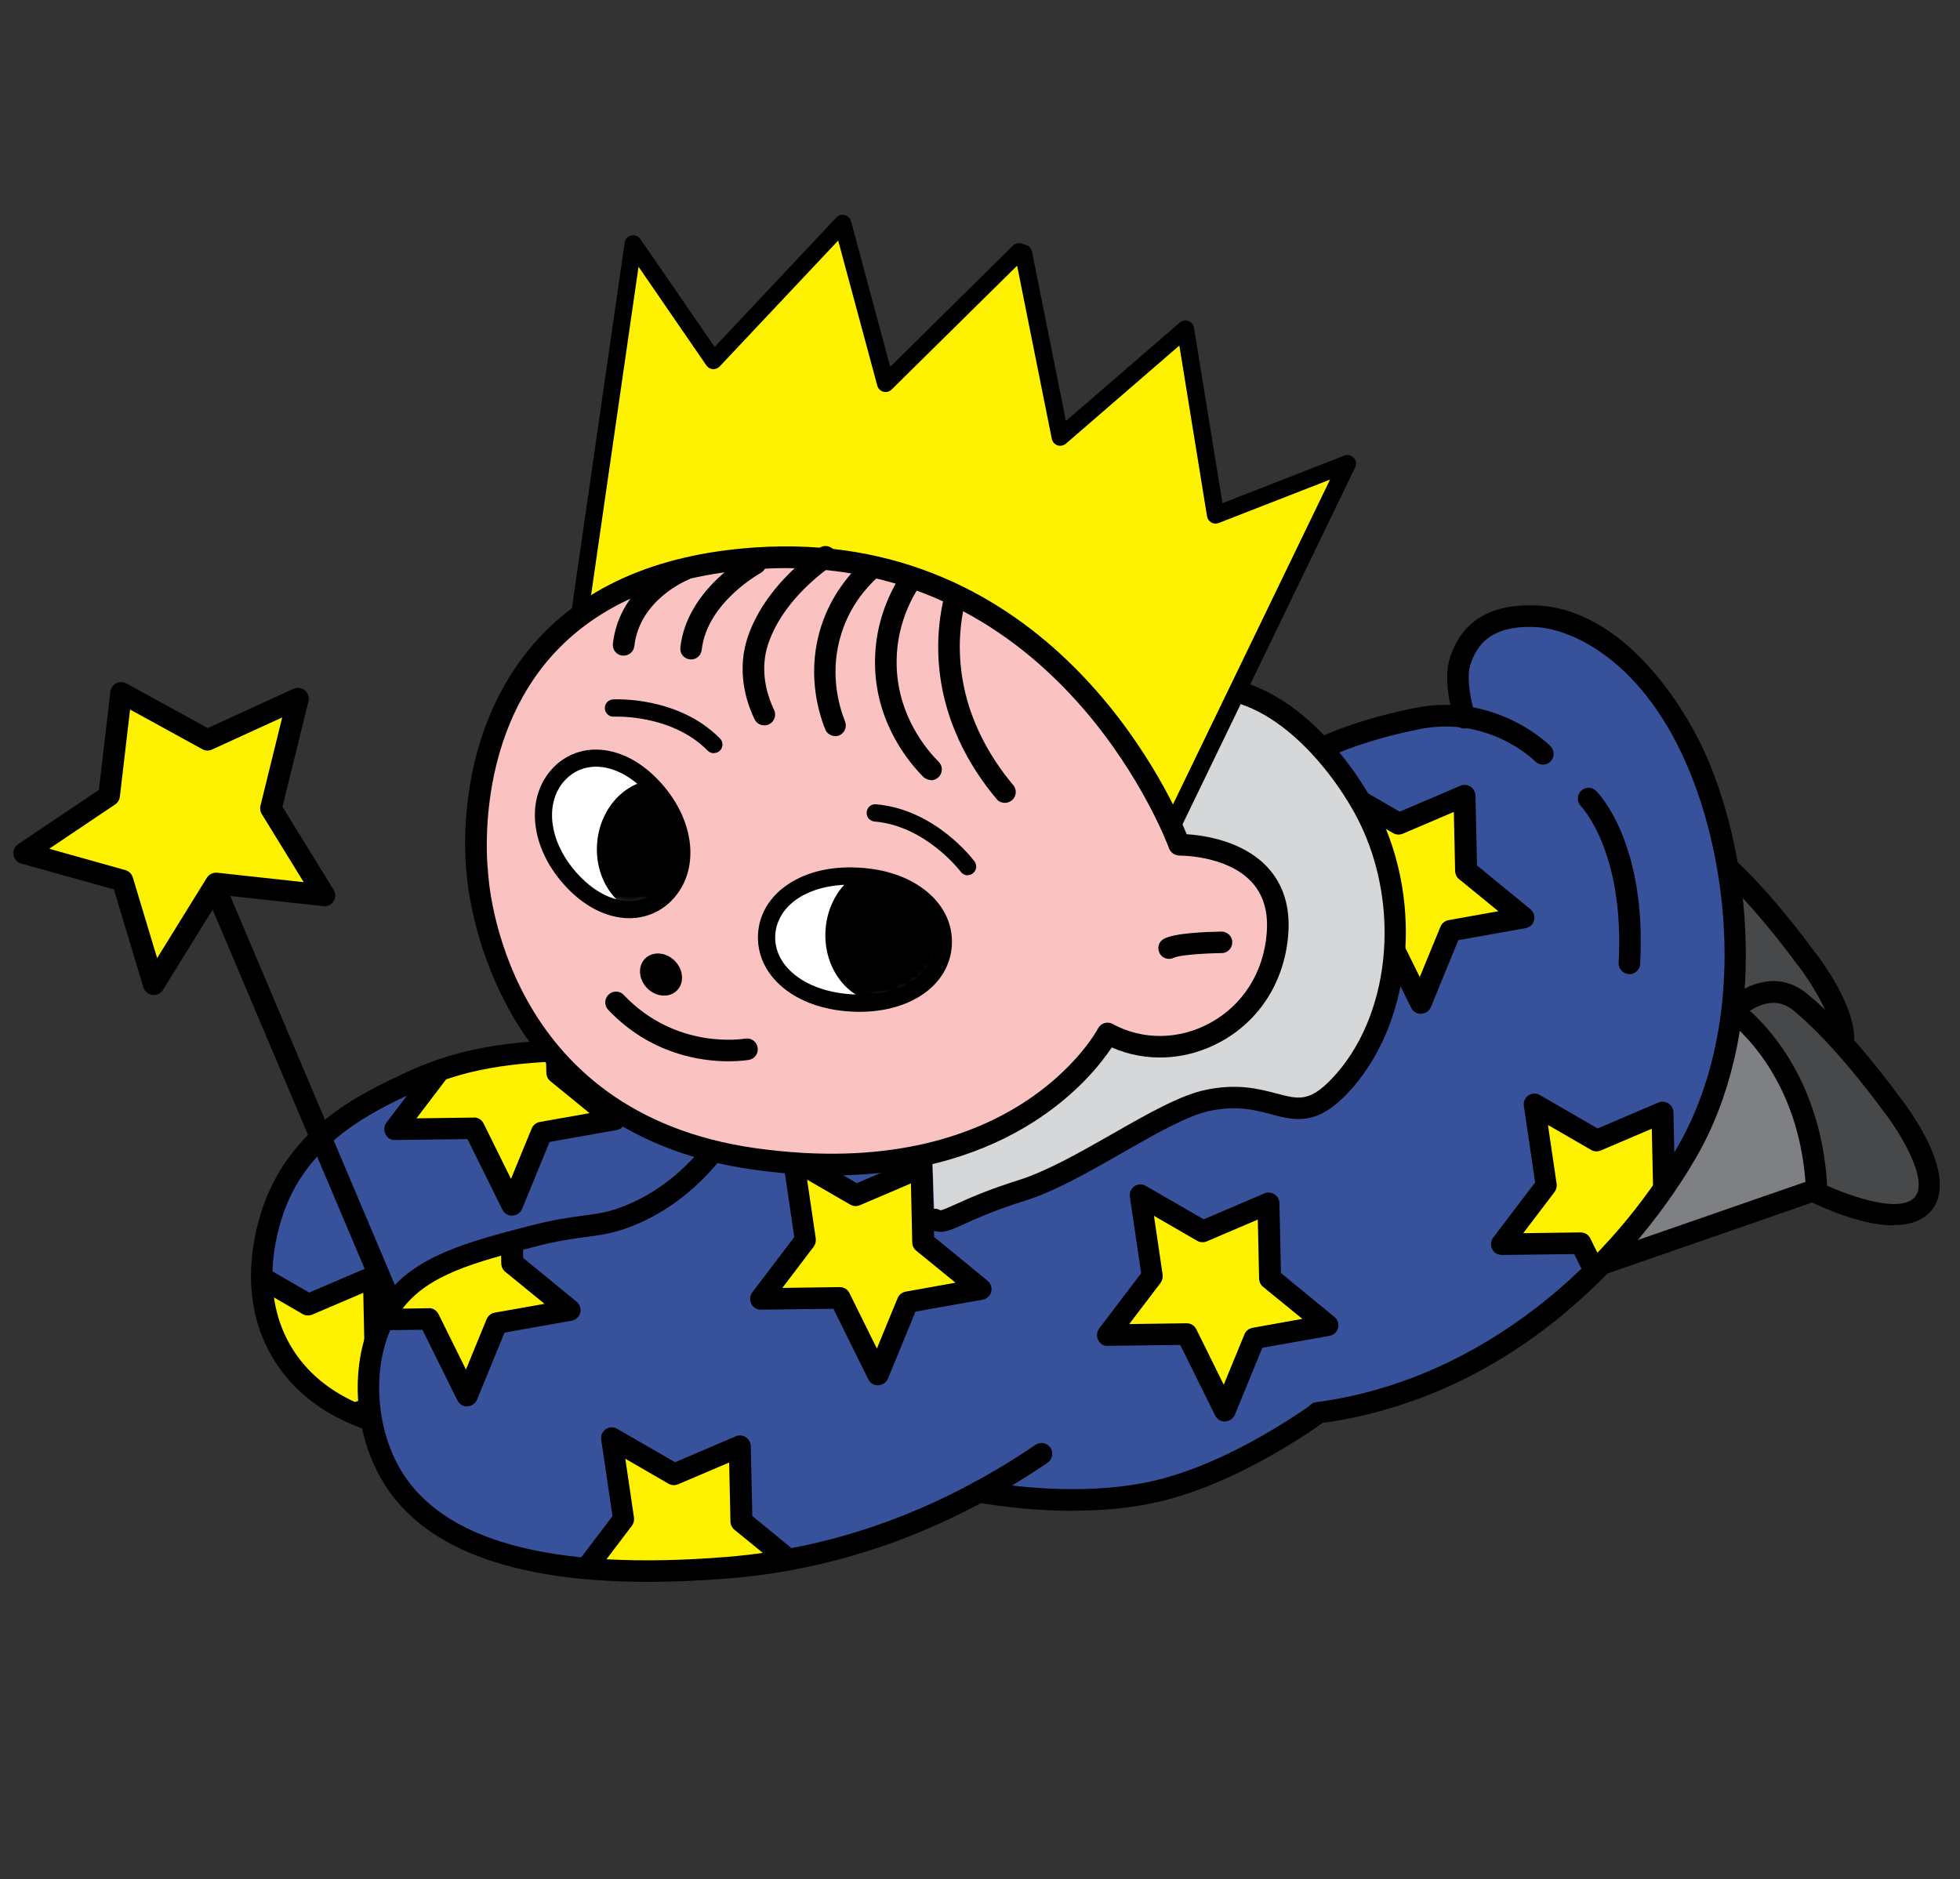 <svg width="292" height="280" viewBox="0 0 292 280" fill="none" xmlns="http://www.w3.org/2000/svg">
<rect x="0" y="0" width="292" height="280" fill="#333333" stroke="none"/>
<g clip-path="url(#clip0_2445_44366)">
<path d="M137.543 185.097L137.312 173.914L127.532 178.086L118.216 172.717L119.99 184.768L113.316 193.537L125.121 193.382L130.792 204.816L135.209 194.019L146.088 192.088L137.543 185.097Z" fill="#FFF200"/>
<path d="M130.792 206.419C130.195 206.419 129.635 206.071 129.365 205.53L124.157 195.004L113.375 195.14C112.719 195.14 112.198 194.811 111.928 194.251C111.658 193.71 111.716 193.034 112.082 192.552L118.332 184.324L116.654 172.929C116.557 172.311 116.827 171.713 117.329 171.365C117.83 171.017 118.505 170.998 119.026 171.307L127.648 176.29L136.695 172.427C137.177 172.215 137.737 172.273 138.199 172.562C138.643 172.852 138.913 173.354 138.932 173.876L139.164 184.305L147.13 190.833C147.612 191.238 147.825 191.876 147.67 192.474C147.516 193.073 147.014 193.537 146.397 193.652L136.386 195.429L132.297 205.395C132.066 205.974 131.506 206.361 130.87 206.399C130.87 206.399 130.831 206.399 130.812 206.399L130.792 206.419ZM125.122 191.779C125.739 191.779 126.279 192.127 126.549 192.668L130.638 200.934L133.724 193.421C133.937 192.919 134.38 192.552 134.92 192.455L142.347 191.122L136.502 186.352C136.136 186.062 135.923 185.618 135.904 185.135L135.711 176.328L128.111 179.573C127.648 179.766 127.128 179.747 126.684 179.496L120.241 175.768L121.534 184.537C121.592 184.962 121.476 185.406 121.225 185.753L116.557 191.895L125.064 191.779H125.083H125.122Z" fill="#231F20"/>
<path d="M76.321 188.225L76.089 177.043L66.31 181.215L56.993 175.826L58.768 187.897L52.113 196.646L63.899 196.491L69.57 207.925L73.987 197.148L84.866 195.217L76.321 188.225Z" fill="#FFF200"/>
<path d="M69.57 209.547C68.972 209.547 68.412 209.2 68.142 208.659L62.934 198.133L52.152 198.269C51.496 198.269 50.975 197.94 50.705 197.38C50.435 196.839 50.493 196.163 50.86 195.681L57.109 187.453L55.431 176.058C55.335 175.44 55.605 174.841 56.106 174.494C56.608 174.146 57.283 174.127 57.804 174.436L66.426 179.419L75.472 175.556C75.954 175.344 76.514 175.402 76.977 175.691C77.42 175.981 77.691 176.483 77.71 177.005L77.941 187.434L85.908 193.962C86.39 194.367 86.602 195.005 86.448 195.603C86.293 196.202 85.792 196.666 85.175 196.781L75.164 198.558L71.074 208.524C70.843 209.103 70.284 209.49 69.647 209.528C69.647 209.528 69.608 209.528 69.589 209.528L69.57 209.547ZM63.899 194.908C64.516 194.908 65.056 195.256 65.326 195.796L69.415 204.063L72.502 196.55C72.714 196.047 73.158 195.681 73.698 195.584L81.124 194.271L75.279 189.5C74.913 189.211 74.701 188.766 74.681 188.284L74.489 179.477L66.889 182.721C66.426 182.914 65.905 182.895 65.461 182.644L59.019 178.917L60.311 187.685C60.369 188.11 60.253 188.554 60.002 188.902L55.335 195.043L63.841 194.927H63.86L63.899 194.908Z" fill="#231F20"/>
<path d="M88.491 156.3C77.69 156.706 70.013 157.053 60.928 161.322C54.794 164.199 45.419 168.603 41.195 178.916C40.211 181.311 36.353 191.74 41.812 201.223C47.329 210.783 58.459 212.637 61.545 213.158C82.956 216.751 100.605 197.631 105.697 192.107C108.726 188.824 125.488 170.689 120.106 161.322C116.634 155.257 105.466 155.663 88.472 156.3H88.491Z" fill="#37519B"/>
<path d="M68.951 221.097C68.334 221.097 67.736 220.73 67.466 220.112L30.778 133.395C30.431 132.584 30.817 131.638 31.627 131.29C32.437 130.942 33.382 131.329 33.729 132.14L70.417 218.857C70.764 219.668 70.378 220.614 69.568 220.962C69.356 221.058 69.144 221.097 68.951 221.097Z" fill="black"/>
<path d="M16.255 118.581L18.049 103.208L30.915 110.257L44.398 104.077L40.366 120.455L48.352 133.414L32.188 131.637L22.91 146.624L18.261 131.193L3.602 127.079L16.255 118.581Z" fill="#FFF200"/>
<path d="M22.909 148.247C22.909 148.247 22.774 148.247 22.697 148.247C22.08 148.17 21.559 147.726 21.366 147.127L16.968 132.526L3.157 128.663C2.559 128.49 2.096 127.987 2 127.369C1.903 126.751 2.173 126.133 2.694 125.786L14.73 117.693L16.447 103.054C16.505 102.532 16.833 102.05 17.296 101.818C17.778 101.567 18.337 101.586 18.8 101.818L30.953 108.481L43.722 102.629C44.281 102.378 44.937 102.455 45.419 102.861C45.901 103.247 46.094 103.884 45.959 104.483L42.082 120.204L49.701 132.584C50.029 133.105 50.029 133.762 49.701 134.284C49.373 134.805 48.775 135.095 48.178 135.017L33.016 133.356L24.279 147.494C23.989 147.977 23.468 148.247 22.909 148.247ZM7.381 126.481L18.685 129.648C19.206 129.803 19.63 130.208 19.784 130.73L23.41 142.762L30.817 130.788C31.145 130.266 31.743 129.977 32.361 130.035L45.246 131.444L38.996 121.286C38.764 120.919 38.707 120.475 38.803 120.05L42.044 106.897L31.57 111.687C31.107 111.899 30.586 111.88 30.142 111.629L19.379 105.719L17.855 118.717C17.797 119.181 17.547 119.605 17.161 119.856L7.42 126.404L7.381 126.481Z" fill="black"/>
<mask id="mask0_2445_44366" style="mask-type:luminance" maskUnits="userSpaceOnUse" x="38" y="155" width="84" height="59">
<path d="M88.491 156.3C77.69 156.706 70.013 157.053 60.928 161.322C54.794 164.199 45.419 168.603 41.195 178.916C40.211 181.311 36.353 191.74 41.812 201.223C47.329 210.783 58.459 212.637 61.545 213.158C82.956 216.751 100.605 197.631 105.697 192.107C108.726 188.824 125.488 170.689 120.106 161.322C116.634 155.257 105.466 155.663 88.472 156.3H88.491Z" fill="white"/>
</mask>
<g mask="url(#mask0_2445_44366)">
<path d="M83.034 159.815L82.802 148.633L73.023 152.804L63.706 147.416L65.481 159.487L58.807 168.236L70.612 168.081L76.282 179.515L80.7 168.738L91.579 166.807L83.034 159.815Z" fill="#FFF200"/>
<path d="M76.283 181.137C75.685 181.137 75.125 180.79 74.855 180.249L69.647 169.723L58.865 169.858C58.228 169.897 57.688 169.53 57.418 168.97C57.148 168.429 57.206 167.753 57.572 167.27L63.822 159.043L62.144 147.648C62.047 147.03 62.318 146.431 62.819 146.084C63.321 145.736 63.996 145.717 64.516 146.026L73.139 151.009L82.185 147.146C82.667 146.933 83.227 146.991 83.69 147.281C84.133 147.571 84.403 148.073 84.423 148.594L84.654 159.024L92.621 165.551C93.103 165.957 93.315 166.594 93.161 167.193C93.006 167.792 92.505 168.255 91.888 168.371L81.876 170.148L77.787 180.114C77.556 180.693 76.996 181.079 76.36 181.118C76.36 181.118 76.321 181.118 76.302 181.118L76.283 181.137ZM70.612 166.498C71.229 166.498 71.769 166.845 72.039 167.386L76.128 175.652L79.215 168.139C79.427 167.637 79.871 167.27 80.411 167.174L87.837 165.861L81.992 161.09C81.626 160.8 81.414 160.356 81.394 159.873L81.201 151.067L73.602 154.311C73.139 154.504 72.618 154.485 72.174 154.234L65.732 150.506L67.024 159.275C67.082 159.7 66.966 160.144 66.715 160.491L62.047 166.633L70.554 166.517H70.573L70.612 166.498Z" fill="black"/>
<path d="M55.952 201.397L55.72 190.234L45.941 194.387L36.624 189.018L38.399 201.069L31.744 209.837L43.53 209.683L49.201 221.116L53.618 210.339L64.497 208.389L55.952 201.397Z" fill="#FFF200"/>
<path d="M49.201 222.719C48.603 222.719 48.043 222.372 47.773 221.831L42.565 211.305L31.783 211.44C31.127 211.44 30.606 211.112 30.336 210.552C30.066 210.011 30.124 209.335 30.49 208.852L36.74 200.625L35.062 189.23C34.965 188.612 35.236 188.013 35.737 187.666C36.239 187.318 36.914 187.299 37.434 187.608L46.057 192.591L55.103 188.728C55.585 188.516 56.145 188.573 56.608 188.863C57.071 189.153 57.321 189.655 57.341 190.176L57.572 200.606L65.538 207.134C66.021 207.539 66.233 208.176 66.079 208.775C65.924 209.374 65.423 209.837 64.805 209.953L54.794 211.73L50.705 221.696C50.474 222.275 49.914 222.661 49.278 222.7C49.278 222.7 49.239 222.7 49.22 222.7L49.201 222.719ZM43.53 208.08C44.147 208.08 44.687 208.428 44.957 208.968L49.046 217.234L52.133 209.722C52.345 209.219 52.788 208.852 53.328 208.756L60.755 207.423L54.91 202.653C54.544 202.363 54.332 201.919 54.312 201.436L54.119 192.629L46.52 195.874C46.057 196.067 45.536 196.048 45.092 195.797L38.65 192.069L39.942 200.837C40 201.262 39.884 201.706 39.633 202.054L34.965 208.196L43.472 208.08H43.491H43.53Z" fill="black"/>
</g>
<path d="M241.78 132.564C241.78 132.564 248.994 122.309 255.475 127.62C261.957 132.951 268.727 142.375 268.727 142.375C268.727 142.375 277.716 153.539 273.607 157.845C269.479 162.152 256.71 155.393 256.71 155.393L241.8 132.564H241.78Z" fill="#47484A"/>
<path d="M269.364 160.858C263.828 160.858 256.98 157.343 255.939 156.802C255.707 156.667 255.495 156.493 255.341 156.261L240.43 133.433C240.064 132.873 240.083 132.158 240.469 131.618C240.642 131.366 244.982 125.263 250.364 124.53C252.582 124.221 254.646 124.839 256.479 126.345C263.037 131.733 269.73 141.004 270 141.39C270.965 142.568 279.683 153.731 274.745 158.907C273.414 160.298 271.485 160.819 269.364 160.819V160.858ZM257.81 154.156C261.802 156.184 270.039 159.236 272.45 156.725C274.822 154.233 270.135 146.663 267.493 143.379C267.377 143.225 260.703 133.993 254.473 128.856C253.335 127.909 252.139 127.562 250.827 127.736C248.03 128.122 245.195 130.903 243.767 132.622L257.829 154.137L257.81 154.156Z" fill="black"/>
<path d="M221.971 139.073L244.365 128.064C244.365 128.064 256.922 135.828 257.887 155.489L232.31 168.217L221.971 139.073Z" fill="#7E8083"/>
<path d="M232.31 169.839C232.097 169.839 231.905 169.8 231.712 169.723C231.287 169.549 230.959 169.202 230.805 168.777L220.466 139.633C220.196 138.861 220.543 138.011 221.276 137.644L243.671 126.635C244.172 126.384 244.751 126.423 245.214 126.712C245.754 127.041 258.504 135.152 259.488 155.412C259.526 156.049 259.179 156.648 258.6 156.938L233.023 169.685C232.792 169.8 232.56 169.858 232.31 169.858V169.839ZM223.957 139.903L233.216 165.996L256.228 154.543C255.128 139.382 246.718 131.869 244.23 129.957L223.977 139.923L223.957 139.903Z" fill="black"/>
<path d="M254.53 154.272C254.53 154.272 261.744 144.017 268.225 149.328C274.707 154.659 281.477 164.083 281.477 164.083C281.477 164.083 290.466 175.247 286.357 179.553C282.229 183.86 269.46 177.101 269.46 177.101L254.55 154.272H254.53Z" fill="#47484A"/>
<path d="M282.114 182.585C276.578 182.585 269.73 179.07 268.689 178.53C268.457 178.394 268.245 178.221 268.091 177.989L253.18 155.161C252.814 154.6 252.833 153.886 253.219 153.345C253.392 153.094 257.732 146.991 263.114 146.257C265.332 145.948 267.396 146.566 269.229 148.073C275.787 153.461 282.48 162.731 282.75 163.118C283.715 164.296 292.433 175.459 287.495 180.635C286.164 182.025 284.235 182.547 282.114 182.547V182.585ZM270.56 175.884C274.552 177.912 282.789 180.963 285.2 178.452C287.572 175.961 282.885 168.39 280.243 165.107C280.127 164.952 273.453 155.721 267.223 150.583C266.085 149.656 264.889 149.289 263.577 149.463C260.78 149.849 257.945 152.631 256.517 154.349L270.579 175.864L270.56 175.884Z" fill="black"/>
<path d="M234.721 160.801L257.115 149.792C257.115 149.792 269.673 157.556 270.637 177.217L228.992 191.663L234.721 160.82V160.801Z" fill="#7E8083"/>
<path d="M228.992 193.266C228.606 193.266 228.24 193.131 227.951 192.88C227.526 192.513 227.314 191.934 227.43 191.374L233.159 160.53C233.255 160.028 233.583 159.603 234.027 159.391L256.421 148.382C256.922 148.131 257.501 148.17 257.964 148.46C258.504 148.788 271.254 156.899 272.238 177.159C272.277 177.874 271.833 178.53 271.158 178.762L229.513 193.208C229.339 193.266 229.166 193.305 228.992 193.305V193.266ZM236.148 161.902L231.075 189.249L268.978 176.097C267.84 160.975 259.469 153.539 256.98 151.666L236.168 161.902H236.148Z" fill="black"/>
<path d="M66.985 215.225C65.076 215.225 63.185 215.071 61.314 214.742C51.381 213.081 44.379 208.794 40.463 202.034C34.792 192.223 38.476 181.388 39.749 178.317C44.224 167.425 53.888 162.886 60.273 159.893C69.84 155.393 78.057 155.103 88.454 154.717C105.988 154.079 117.561 153.654 121.534 160.549C126.723 169.588 114.61 184.903 106.913 193.227C93.411 207.867 80.005 215.245 67.005 215.245L66.985 215.225ZM88.512 156.3L88.57 157.903C78.134 158.29 70.592 158.56 61.623 162.77C55.682 165.571 46.693 169.781 42.7 179.515C41.582 182.257 38.303 191.856 43.221 200.393C46.636 206.302 52.885 210.049 61.835 211.556C75.472 213.835 89.843 206.92 104.56 191.006C116.442 178.144 121.747 167.348 118.757 162.114C115.767 156.899 104.367 157.324 88.57 157.884L88.512 156.281V156.3Z" fill="black"/>
<path d="M253.257 114.41C246.351 97.491 235.009 91.948 228.509 91.813C224.69 91.736 222.067 92.605 220.273 94.189C219.945 94.479 218.382 95.927 217.591 98.476C216.415 102.32 218.132 105.14 219.019 107.496C216.55 106.974 213.907 106.781 211.226 107.071C203.819 107.901 194.503 112.749 194.503 112.749C194.503 112.749 194.406 112.865 194.213 113.077C190.008 108.307 184.685 104.328 179.129 103.421C178.396 102.764 177.644 102.281 176.853 102.011C162.599 97.26 118.388 153.712 109.496 167C107.587 169.858 102.842 177.371 93.834 181.137C88.799 183.243 87.237 182.161 79.116 184.285C70.224 186.603 62.952 188.515 58.766 194.019C53.616 200.798 53.925 211.981 58.149 219.455C67.987 236.895 99.235 234.346 108.57 233.592C113.663 233.167 129.075 231.912 144.544 223.627C152.163 224.554 162.657 224.38 172.205 222.255C183.739 219.687 195.043 213.989 201.505 209.161C213.869 205.549 237.266 196.105 251.347 171.693C261.03 154.91 260.201 131.328 253.276 114.41H253.257Z" fill="#37519B"/>
<path d="M242.745 145.137C242.745 145.137 242.687 145.137 242.649 145.137C241.762 145.079 241.087 144.326 241.144 143.437C242.051 126.905 235.589 120.184 235.531 120.126C234.914 119.508 234.914 118.484 235.531 117.847C236.149 117.21 237.152 117.21 237.788 117.847C238.097 118.156 245.349 125.495 244.346 143.63C244.308 144.48 243.594 145.156 242.745 145.156V145.137Z" fill="black"/>
<mask id="mask1_2445_44366" style="mask-type:luminance" maskUnits="userSpaceOnUse" x="55" y="91" width="204" height="144">
<path d="M253.624 114.584C246.718 97.665 235.377 92.122 228.876 91.987C225.057 91.91 222.434 92.779 220.64 94.363C220.312 94.652 218.749 96.101 217.959 98.65C216.782 102.494 218.499 105.313 219.386 107.67C216.917 107.148 214.274 106.955 211.593 107.245C204.186 108.075 194.87 112.923 194.87 112.923C194.87 112.923 194.773 113.039 194.58 113.251C190.375 108.481 185.052 104.502 179.497 103.594C178.764 102.938 178.011 102.455 177.22 102.185C162.966 97.433 118.756 153.886 109.863 167.174C107.954 170.032 103.209 177.545 94.201 181.311C89.166 183.416 87.604 182.335 79.483 184.459C70.591 186.777 63.319 188.689 59.134 194.193C53.983 200.972 54.292 212.155 58.516 219.629C68.354 237.069 99.602 234.519 108.938 233.766C114.03 233.341 129.442 232.086 144.911 223.8C152.531 224.727 163.024 224.554 172.572 222.429C184.107 219.861 195.41 214.163 201.872 209.335C214.236 205.723 237.633 196.279 251.714 171.867C261.397 155.084 260.568 131.502 253.643 114.584H253.624Z" fill="white"/>
</mask>
<g mask="url(#mask1_2445_44366)">
<path d="M189.239 190.485L188.988 179.322L179.228 183.475L169.911 178.105L171.686 190.157L165.012 198.925L176.817 198.771L182.468 210.204L186.905 199.427L197.784 197.477L189.239 190.485Z" fill="#FFF200"/>
<path d="M182.468 211.807C181.87 211.807 181.311 211.46 181.041 210.919L175.833 200.393L165.05 200.528C164.414 200.606 163.874 200.2 163.604 199.64C163.334 199.099 163.392 198.423 163.758 197.94L170.008 189.713L168.33 178.318C168.233 177.7 168.503 177.101 169.005 176.754C169.506 176.406 170.181 176.387 170.702 176.696L179.324 181.679L188.371 177.816C188.853 177.603 189.412 177.661 189.875 177.951C190.319 178.241 190.589 178.743 190.608 179.264L190.84 189.694L198.806 196.221C199.288 196.627 199.5 197.264 199.346 197.863C199.192 198.462 198.69 198.925 198.073 199.041L188.062 200.818L183.973 210.784C183.741 211.363 183.182 211.749 182.545 211.788C182.545 211.788 182.507 211.788 182.488 211.788L182.468 211.807ZM176.797 197.168C177.415 197.168 177.955 197.515 178.225 198.056L182.314 206.322L185.4 198.809C185.612 198.307 186.056 197.94 186.596 197.844L194.022 196.511L188.178 191.741C187.811 191.451 187.599 191.007 187.58 190.524L187.387 181.717L179.787 184.962C179.324 185.155 178.803 185.136 178.36 184.885L171.917 181.157L173.21 189.925C173.267 190.35 173.152 190.794 172.901 191.142L168.233 197.284L176.739 197.168H176.759H176.797Z" fill="black"/>
<path d="M247.916 176.967L247.684 165.784L237.905 169.956L228.588 164.567L230.363 176.638L223.708 185.387L235.494 185.233L241.164 196.666L245.582 185.889L256.461 183.958L247.916 176.967Z" fill="#FFF200"/>
<path d="M241.165 198.269C240.567 198.269 240.007 197.922 239.737 197.381L234.529 186.855L223.747 186.99C223.091 186.971 222.57 186.662 222.3 186.102C222.03 185.561 222.088 184.885 222.454 184.402L228.704 176.175L227.026 164.78C226.929 164.162 227.199 163.563 227.701 163.216C228.202 162.868 228.878 162.849 229.398 163.158L238.02 168.14L247.067 164.278C247.549 164.065 248.109 164.123 248.572 164.413C249.015 164.703 249.285 165.205 249.305 165.726L249.536 176.155L257.502 182.683C257.985 183.089 258.197 183.726 258.042 184.325C257.888 184.924 257.387 185.387 256.769 185.503L246.758 187.28L242.669 197.246C242.438 197.825 241.878 198.211 241.242 198.231C241.242 198.231 241.203 198.231 241.184 198.231L241.165 198.269ZM235.494 183.63C236.111 183.63 236.651 183.977 236.921 184.518L241.01 192.784L244.096 185.271C244.309 184.769 244.752 184.402 245.292 184.306L252.719 182.973L246.874 178.203C246.508 177.913 246.295 177.469 246.276 176.986L246.083 168.179L238.483 171.424C238.02 171.617 237.5 171.597 237.056 171.346L230.614 167.619L231.906 176.387C231.964 176.812 231.848 177.256 231.597 177.604L226.929 183.746L235.436 183.63H235.455H235.494Z" fill="black"/>
<path d="M218.422 129.745L218.171 118.562L208.411 122.734L199.095 117.346L200.869 129.417L194.195 138.165L206 138.011L211.671 149.444L216.088 138.668L226.967 136.736L218.422 129.745Z" fill="#FFF200"/>
<path d="M211.671 151.067C211.073 151.067 210.514 150.719 210.244 150.179L205.036 139.653L194.254 139.788C193.656 139.749 193.077 139.46 192.807 138.9C192.537 138.359 192.595 137.683 192.961 137.2L199.211 128.973L197.533 117.578C197.436 116.96 197.706 116.361 198.208 116.013C198.709 115.666 199.384 115.646 199.905 115.955L208.527 120.938L217.574 117.076C218.056 116.863 218.615 116.921 219.078 117.211C219.522 117.5 219.792 118.003 219.811 118.524L220.043 128.953L228.009 135.481C228.491 135.887 228.704 136.524 228.549 137.123C228.395 137.722 227.893 138.185 227.276 138.301L217.265 140.078L213.176 150.043C212.944 150.623 212.385 151.009 211.749 151.048C211.749 151.048 211.71 151.048 211.691 151.048L211.671 151.067ZM206 136.428C206.618 136.428 207.158 136.775 207.428 137.316L211.517 145.582L214.603 138.069C214.816 137.567 215.259 137.2 215.799 137.103L223.225 135.771L217.381 131C217.014 130.711 216.802 130.267 216.783 129.784L216.59 120.977L208.99 124.222C208.527 124.415 208.007 124.395 207.563 124.144L201.12 120.417L202.413 129.185C202.471 129.61 202.355 130.054 202.104 130.402L197.436 136.543L205.943 136.428H205.962H206Z" fill="black"/>
<path d="M137.543 185.097L137.312 173.914L127.532 178.086L118.216 172.717L119.99 184.768L113.316 193.537L125.121 193.382L130.792 204.816L135.209 194.019L146.088 192.088L137.543 185.097Z" fill="#FFF200"/>
<path d="M130.792 206.419C130.195 206.419 129.635 206.071 129.365 205.53L124.157 195.004L113.375 195.14C112.719 195.14 112.198 194.811 111.928 194.251C111.658 193.71 111.716 193.034 112.082 192.552L118.332 184.324L116.654 172.929C116.557 172.311 116.827 171.713 117.329 171.365C117.83 171.017 118.505 170.998 119.026 171.307L127.648 176.29L136.695 172.427C137.177 172.215 137.737 172.273 138.199 172.562C138.643 172.852 138.913 173.354 138.932 173.876L139.164 184.305L147.13 190.833C147.612 191.238 147.825 191.876 147.67 192.474C147.516 193.073 147.014 193.537 146.397 193.652L136.386 195.429L132.297 205.395C132.066 205.974 131.506 206.361 130.87 206.399C130.87 206.399 130.831 206.399 130.812 206.399L130.792 206.419ZM125.122 191.779C125.739 191.779 126.279 192.127 126.549 192.668L130.638 200.934L133.724 193.421C133.937 192.919 134.38 192.552 134.92 192.455L142.347 191.122L136.502 186.352C136.136 186.062 135.923 185.618 135.904 185.135L135.711 176.328L128.111 179.573C127.648 179.766 127.128 179.747 126.684 179.496L120.241 175.768L121.534 184.537C121.592 184.962 121.476 185.406 121.225 185.753L116.557 191.895L125.064 191.779H125.083H125.122Z" fill="black"/>
<path d="M110.462 226.698L110.23 215.516L100.451 219.687L91.134 214.299L92.909 226.37L86.254 235.119L98.039 234.964L103.71 246.398L108.128 235.621L119.007 233.689L110.462 226.698Z" fill="#FFF200"/>
<path d="M103.71 248.001C103.113 248.001 102.553 247.653 102.283 247.112L97.075 236.586L86.293 236.722C85.675 236.76 85.116 236.393 84.846 235.833C84.576 235.292 84.634 234.616 85 234.134L91.25 225.906L89.572 214.511C89.475 213.893 89.745 213.295 90.247 212.947C90.748 212.599 91.423 212.58 91.944 212.889L100.566 217.872L109.613 214.009C110.095 213.797 110.654 213.855 111.117 214.144C111.561 214.434 111.831 214.936 111.85 215.458L112.082 225.887L120.048 232.415C120.53 232.82 120.743 233.458 120.588 234.056C120.434 234.655 119.932 235.119 119.315 235.235L109.304 237.011L105.215 246.977C104.984 247.556 104.424 247.943 103.788 247.981C103.788 247.981 103.749 247.981 103.73 247.981L103.71 248.001ZM98.04 233.361C98.657 233.361 99.197 233.709 99.467 234.25L103.556 242.516L106.642 235.003C106.855 234.501 107.298 234.134 107.838 234.037L115.265 232.704L109.42 227.934C109.054 227.644 108.841 227.2 108.822 226.717L108.629 217.91L101.029 221.155C100.566 221.348 100.046 221.329 99.602 221.078L93.159 217.35L94.452 226.119C94.51 226.544 94.394 226.988 94.143 227.335L89.475 233.477L97.982 233.361H98.001H98.04Z" fill="black"/>
<path d="M76.321 188.226L76.089 177.044L66.31 181.216L56.993 175.827L58.768 187.898L52.113 196.647L63.899 196.492L69.57 207.926L73.987 197.149L84.866 195.218L76.321 188.226Z" fill="#FFF200"/>
<path d="M69.57 209.547C68.972 209.547 68.412 209.2 68.142 208.659L62.934 198.133L52.152 198.269C51.496 198.269 50.975 197.94 50.705 197.38C50.435 196.839 50.493 196.163 50.86 195.681L57.109 187.453L55.431 176.058C55.335 175.44 55.605 174.841 56.106 174.494C56.608 174.146 57.283 174.127 57.804 174.436L66.426 179.419L75.472 175.556C75.954 175.344 76.514 175.402 76.977 175.691C77.42 175.981 77.691 176.483 77.71 177.005L77.941 187.434L85.908 193.962C86.39 194.367 86.602 195.005 86.448 195.603C86.293 196.202 85.792 196.666 85.175 196.781L75.164 198.558L71.074 208.524C70.843 209.103 70.284 209.49 69.647 209.528C69.647 209.528 69.608 209.528 69.589 209.528L69.57 209.547ZM63.899 194.908C64.516 194.908 65.056 195.256 65.326 195.796L69.415 204.063L72.502 196.55C72.714 196.047 73.158 195.681 73.698 195.584L81.124 194.271L75.279 189.5C74.913 189.211 74.701 188.766 74.681 188.284L74.489 179.477L66.889 182.721C66.426 182.914 65.905 182.895 65.461 182.644L59.019 178.917L60.311 187.685C60.369 188.11 60.253 188.554 60.002 188.902L55.335 195.043L63.841 194.927H63.86L63.899 194.908Z" fill="black"/>
</g>
<path d="M96.593 235.698C75.915 235.698 62.529 230.522 56.723 220.228C51.881 211.653 52.19 199.949 57.475 193.015C62.008 187.067 69.743 185.039 78.693 182.702C82.474 181.717 84.942 181.389 86.929 181.118C89.147 180.829 90.768 180.616 93.218 179.612C99.081 177.236 104.077 172.717 108.109 166.131C108.571 165.378 109.555 165.146 110.307 165.61C111.06 166.073 111.291 167.058 110.828 167.811C106.43 174.996 100.914 179.96 94.394 182.605C91.559 183.745 89.591 184.015 87.315 184.305C85.328 184.575 83.052 184.865 79.465 185.811C70.727 188.09 63.84 189.906 59.983 194.966C55.527 200.837 55.295 211.228 59.481 218.644C65.673 229.633 82.126 234.114 108.379 231.97C124.466 230.657 139.897 225.037 154.267 215.284C155 214.781 156.003 214.975 156.485 215.708C156.987 216.442 156.794 217.447 156.061 217.949C141.228 228.03 125.256 233.824 108.629 235.176C104.366 235.524 100.335 235.698 96.555 235.698H96.593Z" fill="black"/>
<path d="M194.485 114.352C193.945 114.352 193.424 114.081 193.115 113.599C192.652 112.845 192.884 111.86 193.617 111.378C193.848 111.223 199.519 107.727 210.88 105.468C222.782 103.111 230.651 110.837 230.999 111.184C231.616 111.822 231.616 112.826 230.999 113.463C230.381 114.081 229.359 114.081 228.742 113.463C228.452 113.174 221.701 106.607 211.517 108.635C200.734 110.779 195.372 114.081 195.333 114.101C195.063 114.275 194.774 114.352 194.485 114.352Z" fill="black"/>
<path d="M196.278 212.116C195.487 212.116 194.793 211.537 194.697 210.725C194.581 209.837 195.198 209.045 196.066 208.929C221.547 205.55 240.585 187.067 249.921 170.882C259.893 153.597 258.022 130.363 251.753 115.028C244.886 98.225 233.872 93.532 228.452 93.416C221.855 93.223 219.965 96.314 219.078 98.979C218.557 100.524 218.788 103.208 219.734 106.511C219.984 107.361 219.483 108.249 218.634 108.5C217.785 108.751 216.898 108.249 216.647 107.399C215.509 103.363 215.297 100.176 216.03 97.955C217.805 92.605 221.894 90.037 228.51 90.191C241.684 90.481 251.175 105.159 254.704 113.792C261.263 129.861 263.192 154.253 252.679 172.485C247.973 180.655 229.995 207.655 196.471 212.097C196.394 212.097 196.336 212.097 196.259 212.097L196.278 212.116Z" fill="black"/>
<path d="M159.879 225.114C154.575 225.114 149.56 224.535 145.586 223.878C144.718 223.743 144.12 222.912 144.255 222.024C144.39 221.155 145.22 220.537 146.088 220.691C152.897 221.811 162.888 222.7 171.819 220.653C180.673 218.605 189.546 213.333 195.429 209.258C196.162 208.756 197.165 208.929 197.666 209.663C198.168 210.397 197.994 211.401 197.261 211.904C191.147 216.133 181.888 221.638 172.552 223.781C168.405 224.747 164.065 225.095 159.899 225.095L159.879 225.114Z" fill="black"/>
<path d="M138.623 165.088C143.06 141.835 159.687 102.726 179.747 102.455C190.8 102.32 200.039 113.966 203.839 121.595C210.474 134.902 208.7 152.264 199.48 161.882C192.632 169.028 190.24 161.805 179.921 163.93C172.996 165.359 161.056 174.571 152.28 177.314C142.539 180.365 140.822 182.663 139.221 181.678" fill="#D5D7D8"/>
<path d="M140.032 183.533C139.492 183.533 138.971 183.397 138.431 183.069C137.679 182.606 137.428 181.621 137.891 180.867C138.354 180.114 139.338 179.863 140.09 180.327C140.322 180.365 141.402 179.863 142.405 179.419C144.295 178.569 147.15 177.275 151.837 175.807C155.946 174.513 160.884 171.713 165.648 168.99C170.895 165.996 175.833 163.176 179.632 162.385C184.378 161.4 187.58 162.249 190.164 162.925C193.424 163.794 195.064 164.219 198.362 160.782C207.081 151.685 208.836 135.153 202.432 122.329C199.269 115.994 190.531 104.078 179.96 104.078C179.903 104.078 179.845 104.078 179.768 104.078C161.771 104.309 144.932 140.483 140.187 165.397C140.013 166.267 139.184 166.846 138.316 166.672C137.448 166.498 136.869 165.668 137.043 164.799C141.267 142.646 158.125 101.142 179.729 100.852C191.92 100.679 201.525 113.367 205.287 120.88C212.269 134.863 210.283 152.96 200.657 163.003C196.067 167.812 192.788 166.942 189.335 166.015C186.962 165.378 184.281 164.683 180.269 165.513C176.971 166.189 172.226 168.893 167.21 171.771C162.292 174.571 157.219 177.488 152.782 178.878C148.288 180.288 145.53 181.524 143.716 182.354C142.193 183.05 141.074 183.552 140.032 183.552V183.533Z" fill="black"/>
<path d="M174.771 122.753L200.734 69.062L181.098 76.73L176.623 49.015L157.97 65.122L152.492 37.736L151.798 37.524L131.95 57.107L125.526 33.294L106.315 53.708L94.336 36.326L85.811 95.386L174.771 122.753Z" fill="#FFF200"/>
<path d="M174.772 124.047C174.656 124.047 174.521 124.047 174.386 123.989L85.425 96.622C84.828 96.429 84.442 95.83 84.538 95.212L93.064 36.152C93.141 35.63 93.527 35.206 94.048 35.09C94.568 34.974 95.089 35.167 95.398 35.611L106.47 51.699L124.601 32.405C124.929 32.077 125.392 31.922 125.855 32.038C126.299 32.154 126.665 32.502 126.781 32.946L132.625 54.654L150.911 36.596C151.239 36.268 151.741 36.152 152.184 36.287L152.86 36.5C153.303 36.635 153.65 37.021 153.747 37.485L158.801 62.727L175.775 48.049C176.122 47.74 176.624 47.663 177.048 47.817C177.492 47.972 177.8 48.358 177.877 48.822L182.121 74.972L200.272 67.884C200.754 67.691 201.313 67.826 201.68 68.212C202.046 68.598 202.124 69.178 201.892 69.641L175.929 123.332C175.717 123.776 175.254 124.066 174.772 124.066V124.047ZM87.239 94.478L174.097 121.208L198.15 71.457L181.562 77.927C181.195 78.062 180.79 78.043 180.462 77.849C180.134 77.656 179.903 77.328 179.826 76.942L175.698 51.487L158.801 66.107C158.453 66.397 157.971 66.493 157.547 66.358C157.122 66.204 156.795 65.837 156.698 65.392L151.529 39.59L132.838 58.034C132.51 58.362 132.047 58.478 131.603 58.362C131.16 58.246 130.812 57.899 130.697 57.455L124.871 35.843L107.222 54.596C106.952 54.886 106.585 55.021 106.2 55.002C105.814 54.983 105.467 54.77 105.235 54.442L95.128 39.744L87.219 94.478H87.239Z" fill="black"/>
<path d="M165.011 153.983C165.011 153.983 152.126 178.182 112.487 172.697C72.848 167.193 71.112 129.995 71.112 129.995C71.112 129.995 65.596 86.444 112.487 83.199C159.378 79.955 175.697 125.882 175.697 125.882C175.697 125.882 191.379 125.592 190.318 139.131C189.276 152.65 175.446 159.68 165.011 154.002V153.983Z" fill="#FAC3C1"/>
<path d="M123.945 175.131C120.338 175.131 116.442 174.861 112.276 174.281C71.788 168.661 69.531 130.44 69.512 130.054C69.416 129.397 67.236 110.895 78.829 96.738C86.236 87.7 97.52 82.601 112.372 81.577C155.907 78.564 173.962 117.404 176.797 124.298C179.247 124.453 185.072 125.225 188.776 129.165C191.187 131.734 192.248 135.114 191.92 139.247C191.38 146.2 187.695 152.052 181.793 155.258C176.681 158.039 170.74 158.309 165.629 156.069C162.601 160.627 150.892 175.131 123.945 175.131ZM117.098 84.648C115.632 84.648 114.127 84.706 112.604 84.803C98.677 85.768 88.145 90.462 81.317 98.766C70.592 111.822 72.675 129.61 72.695 129.783C72.772 131.367 74.894 165.861 112.7 171.095C150.661 176.367 163.083 154.176 163.604 153.21C163.796 152.844 164.144 152.554 164.549 152.438C164.954 152.322 165.397 152.361 165.764 152.573C170.22 155.007 175.64 154.949 180.25 152.438C185.188 149.753 188.274 144.848 188.718 138.996C188.968 135.809 188.197 133.26 186.422 131.367C182.7 127.408 175.775 127.485 175.717 127.485C175.023 127.447 174.405 127.06 174.174 126.423C174.02 125.998 158.762 84.648 117.079 84.648H117.098Z" fill="black"/>
<path d="M174.192 142.878C173.614 142.878 173.054 142.588 172.765 142.047C172.36 141.275 172.591 140.328 173.363 139.904C174.964 138.996 179.921 138.841 181.966 138.803H181.985C182.853 138.803 183.586 139.517 183.586 140.386C183.586 141.275 182.892 142.009 182.004 142.009C179.169 142.047 175.658 142.318 174.945 142.685C174.713 142.801 174.462 142.859 174.212 142.859L174.192 142.878Z" fill="black"/>
<path d="M100.837 147.598C101.974 146.473 101.839 144.491 100.535 143.171C99.232 141.851 97.255 141.693 96.118 142.818C94.982 143.943 95.117 145.924 96.42 147.244C97.723 148.564 99.701 148.722 100.837 147.598Z" fill="black"/>
<path d="M108.533 158.135C104.425 158.135 96.902 157.092 90.614 150.468C89.997 149.83 90.035 148.807 90.672 148.189C91.308 147.571 92.331 147.609 92.928 148.247C100.702 156.435 110.597 154.813 111.021 154.755C111.889 154.601 112.719 155.18 112.873 156.068C113.028 156.938 112.449 157.768 111.581 157.922C111.427 157.942 110.289 158.135 108.533 158.135Z" fill="black"/>
<path d="M113.857 108.075C113.259 108.075 112.68 107.747 112.41 107.167C110.79 103.788 110.269 100.234 110.887 96.874C111.118 95.676 111.504 94.44 112.102 93.127C114.474 87.873 118.814 83.992 122.055 81.655C122.769 81.133 123.772 81.307 124.292 82.022C124.813 82.736 124.64 83.74 123.926 84.262C121.013 86.367 117.098 89.824 115.034 94.44C114.552 95.522 114.224 96.507 114.05 97.453C113.433 100.833 114.397 103.846 115.323 105.777C115.709 106.569 115.362 107.534 114.571 107.921C114.339 108.037 114.108 108.075 113.876 108.075H113.857Z" fill="black"/>
<path d="M102.939 98.245C102.939 98.245 102.824 98.245 102.766 98.245C101.878 98.148 101.261 97.356 101.358 96.468C102.341 87.719 111.426 82.756 111.812 82.543C112.584 82.118 113.567 82.427 113.973 83.2C114.378 83.972 114.088 84.957 113.317 85.382C113.24 85.421 105.331 89.766 104.54 96.835C104.444 97.665 103.749 98.264 102.959 98.264L102.939 98.245Z" fill="black"/>
<path d="M92.888 97.684C92.888 97.684 92.773 97.684 92.715 97.684C91.828 97.588 91.21 96.796 91.307 95.907C92.31 87.023 100.932 83.566 101.298 83.412C102.128 83.083 103.054 83.489 103.382 84.32C103.71 85.15 103.305 86.077 102.475 86.405C102.379 86.444 95.28 89.341 94.509 96.255C94.412 97.086 93.718 97.684 92.927 97.684H92.888Z" fill="black"/>
<path d="M138.701 116.226C138.296 116.226 137.891 116.071 137.563 115.762C135.499 113.696 130.638 107.959 130.368 99.423C130.175 93.455 132.258 88.801 134.052 85.942C134.515 85.189 135.518 84.957 136.27 85.44C137.023 85.904 137.254 86.908 136.772 87.661C135.229 90.133 133.416 94.17 133.589 99.326C133.821 106.723 138.045 111.706 139.839 113.502C140.475 114.12 140.475 115.144 139.839 115.781C139.53 116.09 139.106 116.264 138.701 116.264V116.226Z" fill="black"/>
<path d="M149.696 119.625C149.233 119.625 148.79 119.432 148.481 119.065C144.662 114.526 140.052 107.071 139.782 97.279C139.705 94.498 139.994 91.698 140.65 88.936C140.862 88.067 141.711 87.526 142.579 87.739C143.447 87.951 143.967 88.801 143.775 89.67C143.196 92.161 142.926 94.691 143.003 97.183C143.254 106.048 147.459 112.827 150.95 116.979C151.529 117.655 151.432 118.679 150.757 119.239C150.448 119.49 150.082 119.625 149.716 119.625H149.696Z" fill="black"/>
<path d="M124.427 109.678C123.791 109.678 123.193 109.292 122.942 108.674C121.785 105.777 120.184 99.886 122.383 93.184C123.887 88.607 126.588 85.478 128.574 83.644C129.23 83.045 130.252 83.103 130.831 83.76C131.429 84.416 131.371 85.44 130.715 86.038C128.999 87.603 126.684 90.287 125.411 94.208C123.521 99.963 124.909 105.004 125.893 107.496C126.221 108.326 125.816 109.253 125.006 109.581C124.813 109.659 124.601 109.697 124.408 109.697L124.427 109.678Z" fill="black"/>
<mask id="mask2_2445_44366" style="mask-type:luminance" maskUnits="userSpaceOnUse" x="79" y="112" width="23" height="23">
<path d="M99.402 132.85C103.108 129.261 102.047 122.144 97.033 116.954C92.018 111.764 84.949 110.466 81.243 114.055C77.537 117.645 78.598 124.762 83.613 129.952C88.627 135.142 95.696 136.44 99.402 132.85Z" fill="white"/>
</mask>
<g mask="url(#mask2_2445_44366)">
<path d="M98.705 133.542C102.728 130.451 102.656 123.597 98.544 118.231C94.433 112.866 87.838 111.023 83.816 114.114C79.793 117.204 79.864 124.059 83.976 129.424C88.088 134.789 94.682 136.633 98.705 133.542Z" fill="white"/>
<path d="M106.69 127C107.106 121.394 103.473 116.554 98.576 116.19C93.678 115.825 89.371 120.074 88.954 125.68C88.538 131.286 92.171 136.125 97.069 136.49C101.966 136.854 106.274 132.605 106.69 127Z" fill="black"/>
</g>
<path d="M93.758 136.813C93.758 136.813 93.661 136.813 93.623 136.813C90.266 136.755 86.852 134.978 83.998 131.772C78.925 126.075 78.249 118.775 82.377 114.429C84.055 112.652 86.332 111.687 88.781 111.687C88.82 111.687 88.878 111.687 88.916 111.687C92.273 111.744 95.687 113.521 98.541 116.727C103.614 122.425 104.29 129.725 100.162 134.071C98.484 135.847 96.207 136.813 93.758 136.813ZM88.781 114.236C87.026 114.236 85.444 114.912 84.229 116.187C81.046 119.547 81.741 125.38 85.907 130.053C88.28 132.719 91.038 134.206 93.661 134.244C95.513 134.283 97.076 133.607 98.31 132.294C101.493 128.933 100.798 123.101 96.632 118.427C94.259 115.762 91.501 114.275 88.878 114.236H88.762H88.781Z" fill="black"/>
<mask id="mask3_2445_44366" style="mask-type:luminance" maskUnits="userSpaceOnUse" x="114" y="130" width="27" height="20">
<path d="M140.602 140.377C140.909 135.159 135.269 130.585 128.006 130.159C120.742 129.734 114.605 133.619 114.298 138.836C113.991 144.054 119.63 148.628 126.894 149.054C134.158 149.479 140.295 145.594 140.602 140.377Z" fill="white"/>
</mask>
<g mask="url(#mask3_2445_44366)">
<path d="M140.602 140.377C140.909 135.159 135.269 130.585 128.006 130.159C120.742 129.734 114.605 133.619 114.298 138.836C113.991 144.054 119.63 148.628 126.894 149.054C134.158 149.479 140.295 145.594 140.602 140.377Z" fill="white"/>
<path d="M140.888 139.713C141.22 134.048 137.481 129.22 132.536 128.929C127.591 128.639 123.313 132.995 122.98 138.66C122.648 144.325 126.388 149.153 131.333 149.443C136.278 149.734 140.556 145.377 140.888 139.713Z" fill="black"/>
</g>
<path d="M128.073 150.758C127.63 150.758 127.205 150.758 126.742 150.719C122.653 150.487 119.143 149.232 116.596 147.108C114.05 144.983 112.758 142.144 112.931 139.151C113.105 136.157 114.725 133.511 117.503 131.696C120.281 129.88 123.907 129.03 127.996 129.281C132.085 129.513 135.596 130.769 138.142 132.893C140.688 135.017 141.981 137.837 141.807 140.85C141.46 146.721 135.77 150.758 128.073 150.758ZM126.684 131.811C123.656 131.811 120.936 132.526 118.911 133.839C116.828 135.211 115.632 137.142 115.497 139.305C115.362 141.468 116.346 143.535 118.255 145.118C120.338 146.876 123.405 147.938 126.897 148.151C133.783 148.556 138.972 145.408 139.242 140.696C139.377 138.533 138.393 136.466 136.483 134.863C134.4 133.125 131.333 132.043 127.842 131.831C127.456 131.811 127.051 131.792 126.665 131.792L126.684 131.811Z" fill="black"/>
<path d="M106.333 112.228C106.005 112.228 105.677 112.093 105.427 111.841C100.007 106.356 91.539 106.781 91.462 106.781C90.767 106.839 90.15 106.279 90.111 105.565C90.073 104.85 90.613 104.251 91.326 104.213C91.732 104.193 101.029 103.73 107.259 110.026C107.761 110.528 107.761 111.339 107.259 111.841C107.008 112.093 106.681 112.208 106.353 112.208L106.333 112.228Z" fill="black"/>
<path d="M144.159 130.42C143.773 130.42 143.388 130.246 143.137 129.899C143.079 129.821 137.948 123.062 130.29 122.405C129.577 122.347 129.056 121.729 129.114 121.015C129.172 120.3 129.789 119.778 130.503 119.836C139.318 120.59 144.95 128.025 145.181 128.354C145.606 128.914 145.49 129.725 144.911 130.15C144.68 130.324 144.41 130.401 144.14 130.401L144.159 130.42Z" fill="black"/>
</g>
<defs>
<clipPath id="clip0_2445_44366">
<rect width="287" height="216" fill="white" transform="translate(2 32)"/>
</clipPath>
</defs>
</svg>
